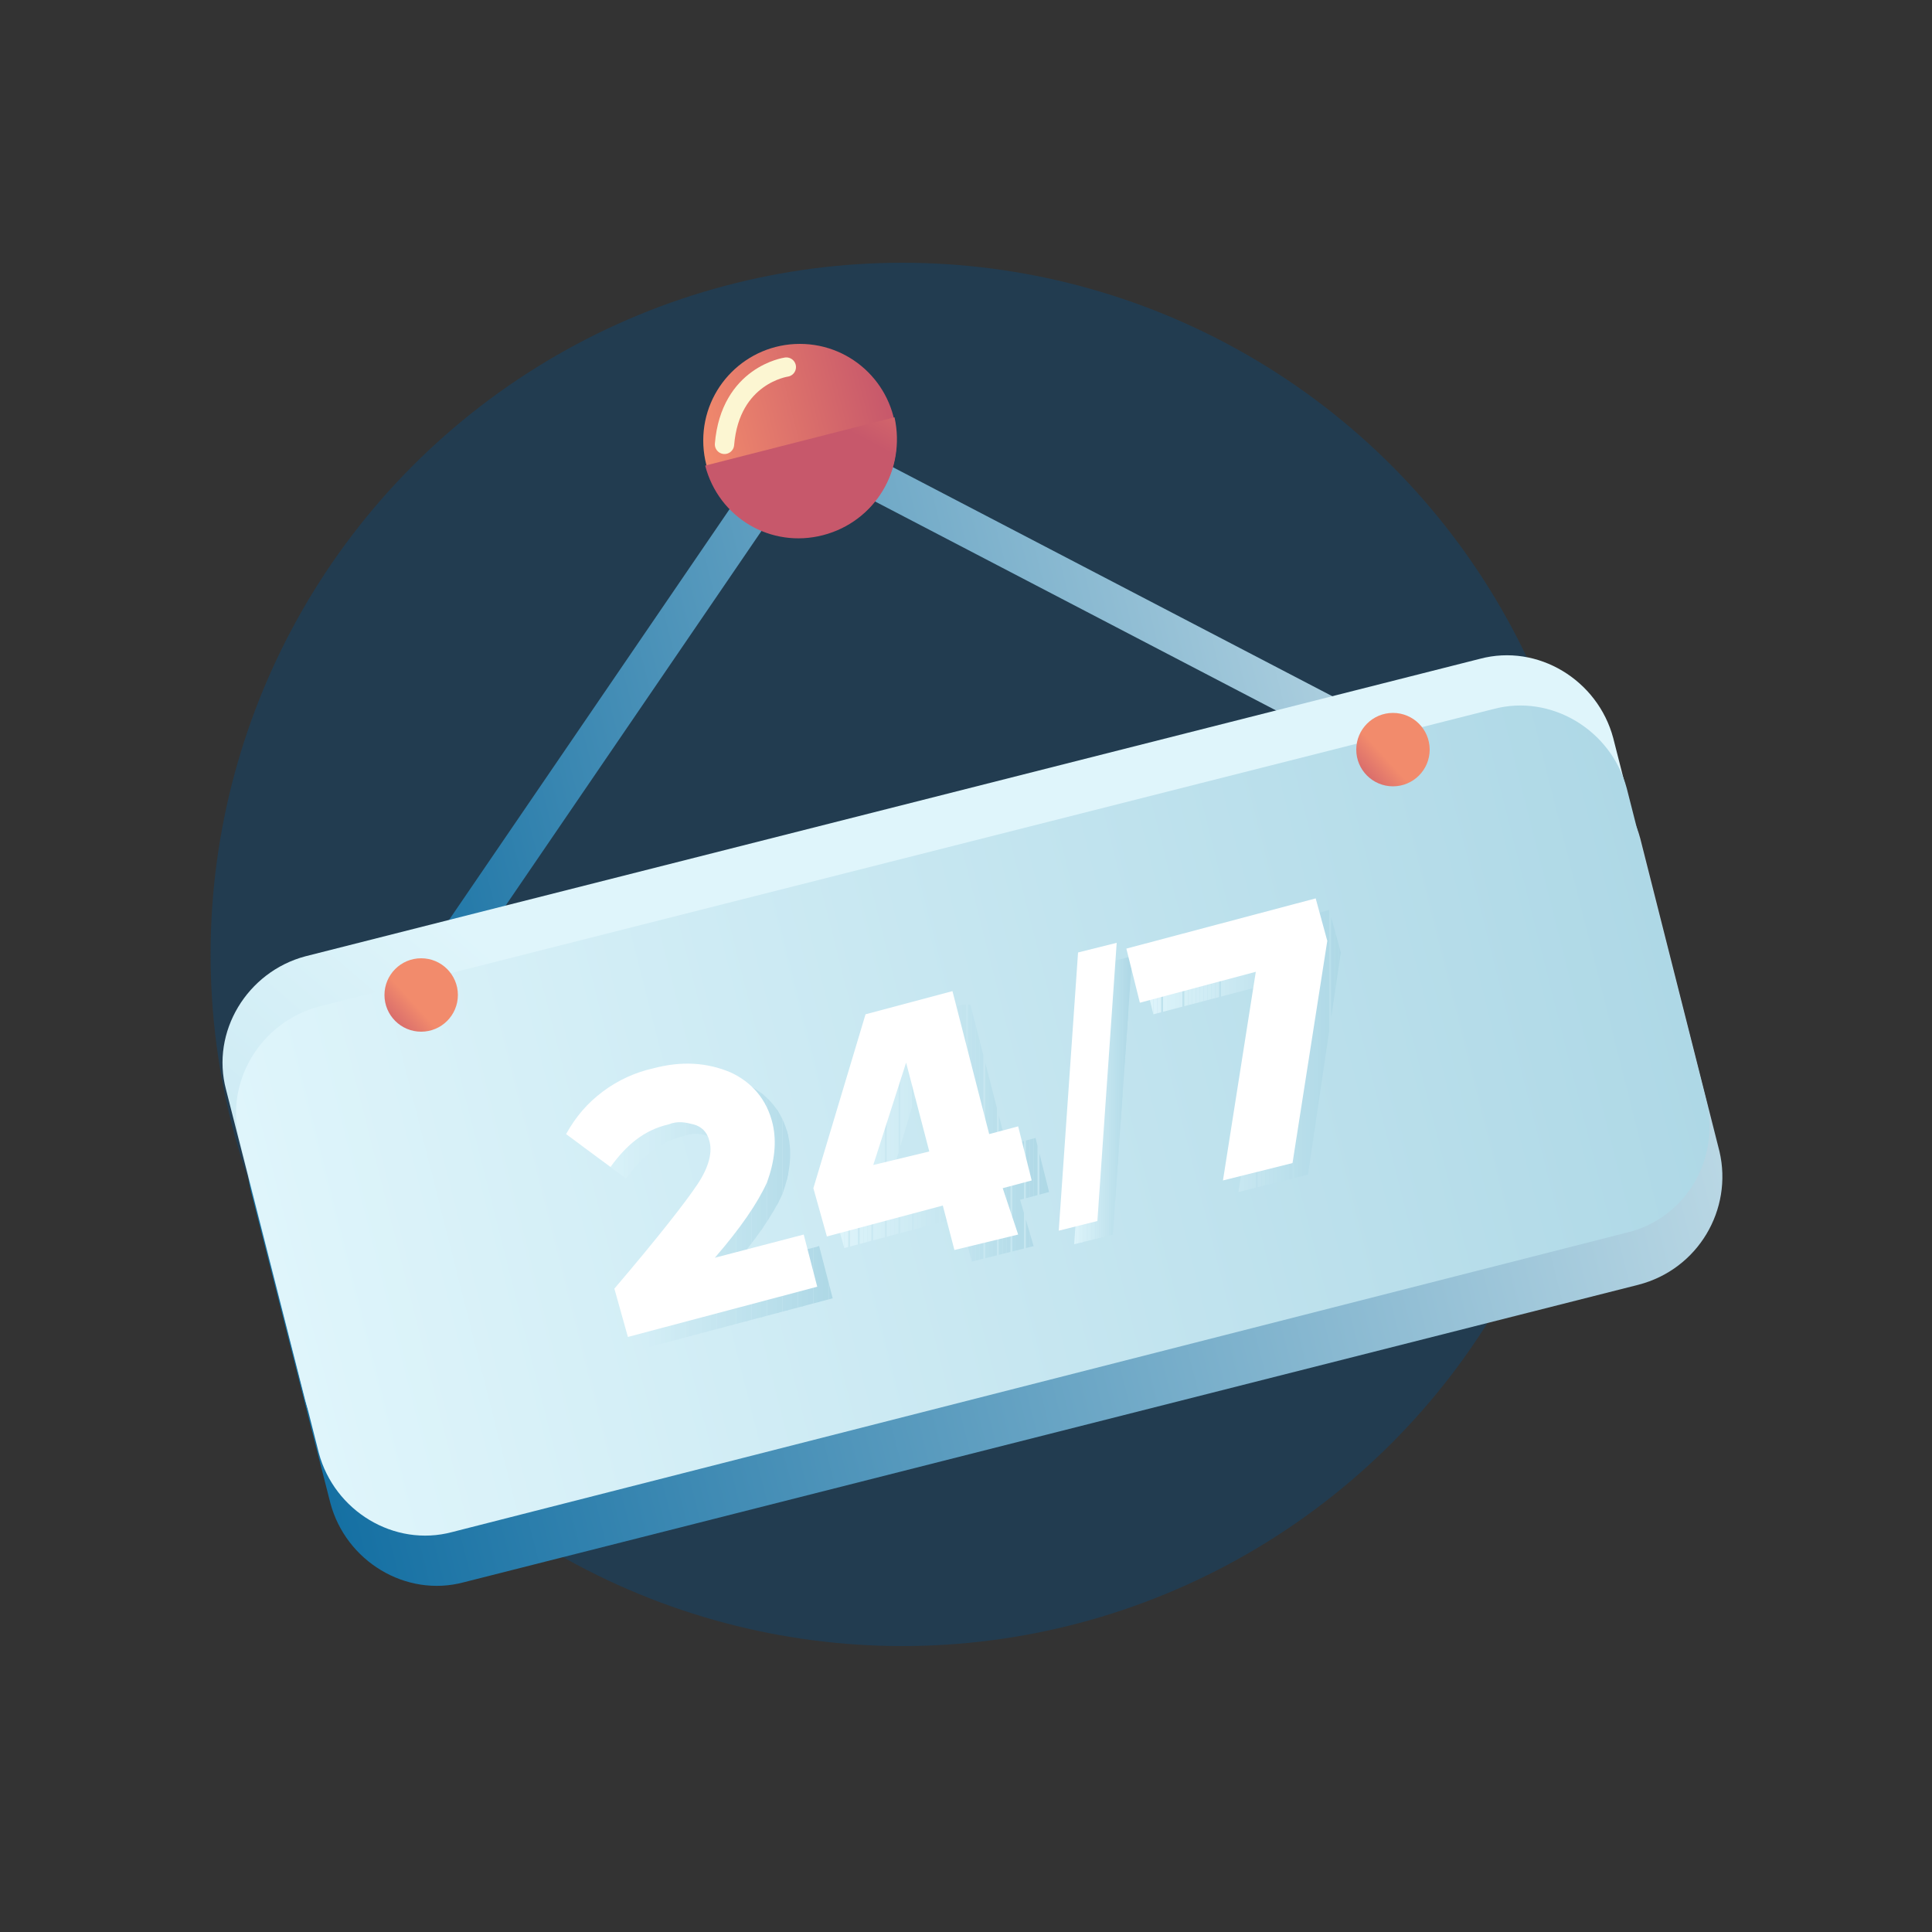 <?xml version="1.0" encoding="utf-8"?>
<!-- Generator: Adobe Illustrator 22.0.0, SVG Export Plug-In . SVG Version: 6.00 Build 0)  -->
<svg version="1.1" id="Слой_1" xmlns="http://www.w3.org/2000/svg" xmlns:xlink="http://www.w3.org/1999/xlink" x="0px" y="0px"
	 viewBox="0 0 100 100" style="enable-background:new 0 0 100 100;" xml:space="preserve">
<rect x="0" y="0" width="100" height="100" fill="#333333" stroke="none"/>
<style type="text/css">
	.st0{fill:#223C50;}
	.st1{fill:none;stroke:url(#SVGID_1_);stroke-width:2;stroke-miterlimit:10;}
	.st2{fill:url(#SVGID_2_);}
	.st3{fill:url(#SVGID_3_);}
	.st4{fill:url(#SVGID_4_);}
	.st5{fill:url(#SVGID_5_);}
	.st6{fill:url(#SVGID_6_);}
	.st7{fill:url(#SVGID_7_);}
	.st8{fill:url(#SVGID_8_);}
	.st9{fill:none;stroke:#FCF6D2;stroke-linecap:round;stroke-linejoin:round;stroke-miterlimit:10;}
	.st10{clip-path:url(#SVGID_10_);fill:#DFF5FB;}
	.st11{clip-path:url(#SVGID_10_);fill:#DEF4FB;}
	.st12{clip-path:url(#SVGID_10_);fill:#DDF4FA;}
	.st13{clip-path:url(#SVGID_10_);fill:#DCF3FA;}
	.st14{clip-path:url(#SVGID_10_);fill:#DBF2F9;}
	.st15{clip-path:url(#SVGID_10_);fill:#DAF2F9;}
	.st16{clip-path:url(#SVGID_10_);fill:#D8F1F8;}
	.st17{clip-path:url(#SVGID_10_);fill:#D7F1F8;}
	.st18{clip-path:url(#SVGID_10_);fill:#D6F0F7;}
	.st19{clip-path:url(#SVGID_10_);fill:#D5EFF7;}
	.st20{clip-path:url(#SVGID_10_);fill:#D4EFF6;}
	.st21{clip-path:url(#SVGID_10_);fill:#D3EEF6;}
	.st22{clip-path:url(#SVGID_10_);fill:#D2EDF6;}
	.st23{clip-path:url(#SVGID_10_);fill:#D1EDF5;}
	.st24{clip-path:url(#SVGID_10_);fill:#D0ECF5;}
	.st25{clip-path:url(#SVGID_10_);fill:#CFECF4;}
	.st26{clip-path:url(#SVGID_10_);fill:#CEEBF4;}
	.st27{clip-path:url(#SVGID_10_);fill:#CDEAF3;}
	.st28{clip-path:url(#SVGID_10_);fill:#CCEAF3;}
	.st29{clip-path:url(#SVGID_10_);fill:#CBE9F2;}
	.st30{clip-path:url(#SVGID_10_);fill:#CAE8F2;}
	.st31{clip-path:url(#SVGID_10_);fill:#C9E8F2;}
	.st32{clip-path:url(#SVGID_10_);fill:#C8E7F1;}
	.st33{clip-path:url(#SVGID_10_);fill:#C7E7F1;}
	.st34{clip-path:url(#SVGID_10_);fill:#C6E6F0;}
	.st35{clip-path:url(#SVGID_10_);fill:#C5E5F0;}
	.st36{clip-path:url(#SVGID_10_);fill:#C4E5EF;}
	.st37{clip-path:url(#SVGID_10_);fill:#C3E4EF;}
	.st38{clip-path:url(#SVGID_10_);fill:#C2E4EE;}
	.st39{clip-path:url(#SVGID_10_);fill:#C0E3EE;}
	.st40{clip-path:url(#SVGID_10_);fill:#BFE2EE;}
	.st41{clip-path:url(#SVGID_10_);fill:#BEE2ED;}
	.st42{clip-path:url(#SVGID_10_);fill:#BDE1ED;}
	.st43{clip-path:url(#SVGID_10_);fill:#BCE1EC;}
	.st44{clip-path:url(#SVGID_10_);fill:#BBE0EC;}
	.st45{clip-path:url(#SVGID_10_);fill:#BADFEB;}
	.st46{clip-path:url(#SVGID_10_);fill:#B9DFEB;}
	.st47{clip-path:url(#SVGID_10_);fill:#B8DEEA;}
	.st48{clip-path:url(#SVGID_10_);fill:#B7DDEA;}
	.st49{clip-path:url(#SVGID_10_);fill:#B6DDEA;}
	.st50{clip-path:url(#SVGID_10_);fill:#B5DCE9;}
	.st51{clip-path:url(#SVGID_10_);fill:#B4DCE9;}
	.st52{clip-path:url(#SVGID_10_);fill:#B3DBE8;}
	.st53{clip-path:url(#SVGID_10_);fill:#B2DAE8;}
	.st54{clip-path:url(#SVGID_10_);fill:#B1DAE7;}
	.st55{clip-path:url(#SVGID_10_);fill:#B0D9E7;}
	.st56{clip-path:url(#SVGID_10_);fill:#AFD9E6;}
	.st57{clip-path:url(#SVGID_10_);fill:#AED8E6;}
	.st58{clip-path:url(#SVGID_12_);fill:#D3EEF6;}
	.st59{clip-path:url(#SVGID_12_);fill:#D2EDF6;}
	.st60{clip-path:url(#SVGID_12_);fill:#D1EDF5;}
	.st61{clip-path:url(#SVGID_12_);fill:#D0ECF5;}
	.st62{clip-path:url(#SVGID_12_);fill:#CFECF4;}
	.st63{clip-path:url(#SVGID_12_);fill:#CEEBF4;}
	.st64{clip-path:url(#SVGID_12_);fill:#CDEAF3;}
	.st65{clip-path:url(#SVGID_12_);fill:#CCEAF3;}
	.st66{clip-path:url(#SVGID_12_);fill:#CBE9F2;}
	.st67{clip-path:url(#SVGID_12_);fill:#CAE8F2;}
	.st68{clip-path:url(#SVGID_12_);fill:#C9E8F2;}
	.st69{clip-path:url(#SVGID_12_);fill:#C8E7F1;}
	.st70{clip-path:url(#SVGID_12_);fill:#C7E7F1;}
	.st71{clip-path:url(#SVGID_12_);fill:#C6E6F0;}
	.st72{clip-path:url(#SVGID_12_);fill:#DFF5FB;}
	.st73{clip-path:url(#SVGID_12_);fill:#DEF4FB;}
	.st74{clip-path:url(#SVGID_12_);fill:#DDF4FA;}
	.st75{clip-path:url(#SVGID_12_);fill:#DCF3FA;}
	.st76{clip-path:url(#SVGID_12_);fill:#DBF2F9;}
	.st77{clip-path:url(#SVGID_12_);fill:#DAF2F9;}
	.st78{clip-path:url(#SVGID_12_);fill:#D8F1F8;}
	.st79{clip-path:url(#SVGID_12_);fill:#D7F1F8;}
	.st80{clip-path:url(#SVGID_12_);fill:#D6F0F7;}
	.st81{clip-path:url(#SVGID_12_);fill:#D5EFF7;}
	.st82{clip-path:url(#SVGID_12_);fill:#D4EFF6;}
	.st83{clip-path:url(#SVGID_12_);fill:#C5E5F0;}
	.st84{clip-path:url(#SVGID_12_);fill:#C4E5EF;}
	.st85{clip-path:url(#SVGID_12_);fill:#C3E4EF;}
	.st86{clip-path:url(#SVGID_12_);fill:#C2E4EE;}
	.st87{clip-path:url(#SVGID_12_);fill:#C0E3EE;}
	.st88{clip-path:url(#SVGID_12_);fill:#BFE2EE;}
	.st89{clip-path:url(#SVGID_12_);fill:#BEE2ED;}
	.st90{clip-path:url(#SVGID_12_);fill:#BDE1ED;}
	.st91{clip-path:url(#SVGID_12_);fill:#BCE1EC;}
	.st92{clip-path:url(#SVGID_12_);fill:#BBE0EC;}
	.st93{clip-path:url(#SVGID_12_);fill:#BADFEB;}
	.st94{clip-path:url(#SVGID_12_);fill:#B9DFEB;}
	.st95{clip-path:url(#SVGID_12_);fill:#B8DEEA;}
	.st96{clip-path:url(#SVGID_12_);fill:#B7DDEA;}
	.st97{clip-path:url(#SVGID_12_);fill:#B6DDEA;}
	.st98{clip-path:url(#SVGID_12_);fill:#B5DCE9;}
	.st99{clip-path:url(#SVGID_12_);fill:#B4DCE9;}
	.st100{clip-path:url(#SVGID_12_);fill:#B3DBE8;}
	.st101{clip-path:url(#SVGID_12_);fill:#B2DAE8;}
	.st102{clip-path:url(#SVGID_12_);fill:#B1DAE7;}
	.st103{clip-path:url(#SVGID_12_);fill:#B0D9E7;}
	.st104{clip-path:url(#SVGID_12_);fill:#AFD9E6;}
	.st105{clip-path:url(#SVGID_12_);fill:#AED8E6;}
	.st106{clip-path:url(#SVGID_14_);fill:#DFF5FB;}
	.st107{clip-path:url(#SVGID_14_);fill:#DEF4FB;}
	.st108{clip-path:url(#SVGID_14_);fill:#DDF4FA;}
	.st109{clip-path:url(#SVGID_14_);fill:#DCF3FA;}
	.st110{clip-path:url(#SVGID_14_);fill:#DBF2F9;}
	.st111{clip-path:url(#SVGID_14_);fill:#DAF2F9;}
	.st112{clip-path:url(#SVGID_14_);fill:#D8F1F8;}
	.st113{clip-path:url(#SVGID_14_);fill:#D7F1F8;}
	.st114{clip-path:url(#SVGID_14_);fill:#D6F0F7;}
	.st115{clip-path:url(#SVGID_14_);fill:#D5EFF7;}
	.st116{clip-path:url(#SVGID_14_);fill:#D4EFF6;}
	.st117{clip-path:url(#SVGID_14_);fill:#D3EEF6;}
	.st118{clip-path:url(#SVGID_14_);fill:#D2EDF6;}
	.st119{clip-path:url(#SVGID_14_);fill:#D1EDF5;}
	.st120{clip-path:url(#SVGID_14_);fill:#D0ECF5;}
	.st121{clip-path:url(#SVGID_14_);fill:#CFECF4;}
	.st122{clip-path:url(#SVGID_14_);fill:#CEEBF4;}
	.st123{clip-path:url(#SVGID_14_);fill:#CDEAF3;}
	.st124{clip-path:url(#SVGID_14_);fill:#CCEAF3;}
	.st125{clip-path:url(#SVGID_14_);fill:#CBE9F2;}
	.st126{clip-path:url(#SVGID_14_);fill:#CAE8F2;}
	.st127{clip-path:url(#SVGID_14_);fill:#C9E8F2;}
	.st128{clip-path:url(#SVGID_14_);fill:#C8E7F1;}
	.st129{clip-path:url(#SVGID_14_);fill:#C7E7F1;}
	.st130{clip-path:url(#SVGID_14_);fill:#C6E6F0;}
	.st131{clip-path:url(#SVGID_14_);fill:#C5E5F0;}
	.st132{clip-path:url(#SVGID_14_);fill:#C4E5EF;}
	.st133{clip-path:url(#SVGID_14_);fill:#C3E4EF;}
	.st134{clip-path:url(#SVGID_14_);fill:#C2E4EE;}
	.st135{clip-path:url(#SVGID_14_);fill:#C0E3EE;}
	.st136{clip-path:url(#SVGID_14_);fill:#BFE2EE;}
	.st137{clip-path:url(#SVGID_14_);fill:#BEE2ED;}
	.st138{clip-path:url(#SVGID_14_);fill:#BDE1ED;}
	.st139{clip-path:url(#SVGID_14_);fill:#BCE1EC;}
	.st140{clip-path:url(#SVGID_14_);fill:#BBE0EC;}
	.st141{clip-path:url(#SVGID_14_);fill:#BADFEB;}
	.st142{clip-path:url(#SVGID_14_);fill:#B9DFEB;}
	.st143{clip-path:url(#SVGID_14_);fill:#B8DEEA;}
	.st144{clip-path:url(#SVGID_14_);fill:#B7DDEA;}
	.st145{clip-path:url(#SVGID_14_);fill:#B6DDEA;}
	.st146{clip-path:url(#SVGID_14_);fill:#B5DCE9;}
	.st147{clip-path:url(#SVGID_14_);fill:#B4DCE9;}
	.st148{clip-path:url(#SVGID_14_);fill:#B3DBE8;}
	.st149{clip-path:url(#SVGID_14_);fill:#B2DAE8;}
	.st150{clip-path:url(#SVGID_14_);fill:#B1DAE7;}
	.st151{clip-path:url(#SVGID_14_);fill:#B0D9E7;}
	.st152{clip-path:url(#SVGID_14_);fill:#AFD9E6;}
	.st153{clip-path:url(#SVGID_14_);fill:#AED8E6;}
	.st154{clip-path:url(#SVGID_16_);fill:#DFF5FB;}
	.st155{clip-path:url(#SVGID_16_);fill:#DEF4FB;}
	.st156{clip-path:url(#SVGID_16_);fill:#DDF4FA;}
	.st157{clip-path:url(#SVGID_16_);fill:#DCF3FA;}
	.st158{clip-path:url(#SVGID_16_);fill:#DBF2F9;}
	.st159{clip-path:url(#SVGID_16_);fill:#DAF2F9;}
	.st160{clip-path:url(#SVGID_16_);fill:#D8F1F8;}
	.st161{clip-path:url(#SVGID_16_);fill:#D7F1F8;}
	.st162{clip-path:url(#SVGID_16_);fill:#D6F0F7;}
	.st163{clip-path:url(#SVGID_16_);fill:#D5EFF7;}
	.st164{clip-path:url(#SVGID_16_);fill:#D4EFF6;}
	.st165{clip-path:url(#SVGID_16_);fill:#D3EEF6;}
	.st166{clip-path:url(#SVGID_16_);fill:#D2EDF6;}
	.st167{clip-path:url(#SVGID_16_);fill:#D1EDF5;}
	.st168{clip-path:url(#SVGID_16_);fill:#D0ECF5;}
	.st169{clip-path:url(#SVGID_16_);fill:#CFECF4;}
	.st170{clip-path:url(#SVGID_16_);fill:#CEEBF4;}
	.st171{clip-path:url(#SVGID_16_);fill:#CDEAF3;}
	.st172{clip-path:url(#SVGID_16_);fill:#CCEAF3;}
	.st173{clip-path:url(#SVGID_16_);fill:#CBE9F2;}
	.st174{clip-path:url(#SVGID_16_);fill:#CAE8F2;}
	.st175{clip-path:url(#SVGID_16_);fill:#C9E8F2;}
	.st176{clip-path:url(#SVGID_16_);fill:#C8E7F1;}
	.st177{clip-path:url(#SVGID_16_);fill:#C7E7F1;}
	.st178{clip-path:url(#SVGID_16_);fill:#C6E6F0;}
	.st179{clip-path:url(#SVGID_16_);fill:#C5E5F0;}
	.st180{clip-path:url(#SVGID_16_);fill:#C4E5EF;}
	.st181{clip-path:url(#SVGID_16_);fill:#C3E4EF;}
	.st182{clip-path:url(#SVGID_16_);fill:#C2E4EE;}
	.st183{clip-path:url(#SVGID_16_);fill:#C0E3EE;}
	.st184{clip-path:url(#SVGID_16_);fill:#BFE2EE;}
	.st185{clip-path:url(#SVGID_16_);fill:#BEE2ED;}
	.st186{clip-path:url(#SVGID_16_);fill:#BDE1ED;}
	.st187{clip-path:url(#SVGID_16_);fill:#BCE1EC;}
	.st188{clip-path:url(#SVGID_16_);fill:#BBE0EC;}
	.st189{clip-path:url(#SVGID_16_);fill:#BADFEB;}
	.st190{clip-path:url(#SVGID_16_);fill:#B9DFEB;}
	.st191{clip-path:url(#SVGID_16_);fill:#B8DEEA;}
	.st192{clip-path:url(#SVGID_16_);fill:#B7DDEA;}
	.st193{clip-path:url(#SVGID_16_);fill:#B6DDEA;}
	.st194{clip-path:url(#SVGID_16_);fill:#B5DCE9;}
	.st195{clip-path:url(#SVGID_16_);fill:#B4DCE9;}
	.st196{clip-path:url(#SVGID_16_);fill:#B3DBE8;}
	.st197{clip-path:url(#SVGID_16_);fill:#B2DAE8;}
	.st198{clip-path:url(#SVGID_16_);fill:#B1DAE7;}
	.st199{clip-path:url(#SVGID_16_);fill:#B0D9E7;}
	.st200{clip-path:url(#SVGID_16_);fill:#AFD9E6;}
	.st201{clip-path:url(#SVGID_16_);fill:#AED8E6;}
	.st202{fill:#FFFFFF;}
</style>
<g>
	<circle class="st0" cx="46.7" cy="49.4" r="35.8"/>
	<g>
		
			<linearGradient id="SVGID_1_" gradientUnits="userSpaceOnUse" x1="-77.023" y1="132.648" x2="-19.854" y2="132.648" gradientTransform="matrix(0.969 -0.245 0.245 0.969 58.473 -106.641)">
			<stop  offset="0" style="stop-color:#1570A3"/>
			<stop  offset="1" style="stop-color:#B9D7E4"/>
		</linearGradient>
		<polygon class="st1" points="41.4,22.8 21.8,51.5 72.1,38.8 		"/>
		
			<linearGradient id="SVGID_2_" gradientUnits="userSpaceOnUse" x1="-85.357" y1="160.295" x2="-11.237" y2="160.295" gradientTransform="matrix(0.969 -0.245 0.245 0.969 58.473 -106.641)">
			<stop  offset="0" style="stop-color:#1570A3"/>
			<stop  offset="1" style="stop-color:#B9D7E4"/>
		</linearGradient>
		<path class="st2" d="M84.8,66.5L24,81.9c-3,0.8-6.1-1.1-6.9-4.1L13,61.7c-0.8-3,1.1-6.1,4.1-6.9L78,39.3c3-0.8,6.1,1.1,6.9,4.1
			L89,59.6C89.7,62.6,87.9,65.7,84.8,66.5z"/>
		
			<linearGradient id="SVGID_3_" gradientUnits="userSpaceOnUse" x1="-57.352" y1="161.296" x2="-93.942" y2="187.106" gradientTransform="matrix(0.969 -0.245 0.245 0.969 58.473 -106.641)">
			<stop  offset="0" style="stop-color:#DFF5FB"/>
			<stop  offset="0.25" style="stop-color:#D3EEF6"/>
			<stop  offset="1" style="stop-color:#AED8E6"/>
		</linearGradient>
		<path class="st3" d="M83.5,61.2L22.7,76.6c-3,0.8-6.1-1.1-6.9-4.1l-4.1-16.1c-0.8-3,1.1-6.1,4.1-6.9l60.8-15.4
			c3-0.8,6.1,1.1,6.9,4.1l4.1,16.1C88.4,57.4,86.6,60.5,83.5,61.2z"/>
		
			<linearGradient id="SVGID_4_" gradientUnits="userSpaceOnUse" x1="-85.357" y1="157.602" x2="-11.237" y2="157.602" gradientTransform="matrix(0.969 -0.245 0.245 0.969 58.473 -106.641)">
			<stop  offset="0" style="stop-color:#DFF5FB"/>
			<stop  offset="0.25" style="stop-color:#D3EEF6"/>
			<stop  offset="1" style="stop-color:#AED8E6"/>
		</linearGradient>
		<path class="st4" d="M84.2,63.8L23.4,79.3c-3,0.8-6.1-1.1-6.9-4.1L12.4,59c-0.8-3,1.1-6.1,4.1-6.9l60.8-15.4
			c3-0.8,6.1,1.1,6.9,4.1l4.1,16.1C89.1,60,87.2,63.1,84.2,63.8z"/>
		
			<linearGradient id="SVGID_5_" gradientUnits="userSpaceOnUse" x1="-53.403" y1="121.316" x2="-43.306" y2="121.316" gradientTransform="matrix(0.969 -0.245 0.245 0.969 58.473 -106.641)">
			<stop  offset="0" style="stop-color:#F28B6C"/>
			<stop  offset="1" style="stop-color:#C7586B"/>
		</linearGradient>
		<circle class="st5" cx="41.4" cy="22.8" r="5"/>
		
			<linearGradient id="SVGID_6_" gradientUnits="userSpaceOnUse" x1="-42.117" y1="115.431" x2="-46.779" y2="120.558" gradientTransform="matrix(0.969 -0.245 0.245 0.969 58.473 -106.641)">
			<stop  offset="0" style="stop-color:#F28B6C"/>
			<stop  offset="1" style="stop-color:#C7586B"/>
		</linearGradient>
		<path class="st6" d="M42.6,27.7c2.7-0.7,4.3-3.4,3.7-6.1l-9.8,2.5C37.2,26.8,39.9,28.4,42.6,27.7z"/>
		
			<linearGradient id="SVGID_7_" gradientUnits="userSpaceOnUse" x1="-28.508" y1="128.796" x2="-30.397" y2="130.129" gradientTransform="matrix(0.992 -0.123 0.123 0.992 33.778 -79.427)">
			<stop  offset="0" style="stop-color:#F28B6C"/>
			<stop  offset="1" style="stop-color:#C7586B"/>
		</linearGradient>
		<circle class="st7" cx="21.8" cy="51.5" r="1.9"/>
		
			<linearGradient id="SVGID_8_" gradientUnits="userSpaceOnUse" x1="22.989" y1="122.358" x2="21.1" y2="123.691" gradientTransform="matrix(0.992 -0.123 0.123 0.992 33.778 -79.427)">
			<stop  offset="0" style="stop-color:#F28B6C"/>
			<stop  offset="1" style="stop-color:#C7586B"/>
		</linearGradient>
		<circle class="st8" cx="72.1" cy="38.8" r="1.9"/>
		<path class="st9" d="M40.7,19c0,0-2.9,0.4-3.2,4"/>
	</g>
</g>
<g>
	<g>
		<g>
			<defs>
				<path id="SVGID_9_" d="M43.1,67.2l-9.8,2.6l-0.7-2.5c2.3-2.7,3.7-4.5,4.3-5.4c0.6-0.9,0.8-1.7,0.6-2.3c-0.1-0.4-0.4-0.7-0.8-0.8
					c-0.4-0.1-0.8-0.2-1.3,0c-1.3,0.3-2.2,1.1-3,2.2l-2.3-1.7c0.5-0.9,1.1-1.6,1.9-2.2s1.7-1,2.6-1.2c1.5-0.4,2.8-0.3,4,0.2
					c1.1,0.5,1.9,1.4,2.2,2.7c0.2,0.9,0.1,1.9-0.3,3c-0.5,1.1-1.4,2.4-2.7,3.9l4.6-1.2L43.1,67.2z"/>
			</defs>
			<clipPath id="SVGID_10_">
				<use xlink:href="#SVGID_9_"  style="overflow:visible;"/>
			</clipPath>
			<path class="st10" d="M30.1,55.5v14.3V55.5z"/>
			<rect x="30.1" y="55.5" class="st10" width="0.3" height="14.3"/>
			<rect x="30.4" y="55.5" class="st11" width="0.3" height="14.3"/>
			<rect x="30.7" y="55.5" class="st12" width="0.3" height="14.3"/>
			<rect x="30.9" y="55.5" class="st13" width="0.3" height="14.3"/>
			<rect x="31.2" y="55.5" class="st14" width="0.3" height="14.3"/>
			<rect x="31.5" y="55.5" class="st15" width="0.3" height="14.3"/>
			<rect x="31.7" y="55.5" class="st16" width="0.3" height="14.3"/>
			<rect x="32" y="55.5" class="st17" width="0.3" height="14.3"/>
			<rect x="32.3" y="55.5" class="st18" width="0.3" height="14.3"/>
			<rect x="32.5" y="55.5" class="st19" width="0.3" height="14.3"/>
			<rect x="32.8" y="55.5" class="st20" width="0.3" height="14.3"/>
			<rect x="33.1" y="55.5" class="st21" width="0.3" height="14.3"/>
			<rect x="33.4" y="55.5" class="st21" width="0.3" height="14.3"/>
			<rect x="33.6" y="55.5" class="st22" width="0.3" height="14.3"/>
			<rect x="33.9" y="55.5" class="st23" width="0.3" height="14.3"/>
			<rect x="34.2" y="55.5" class="st24" width="0.3" height="14.3"/>
			<rect x="34.4" y="55.5" class="st25" width="0.3" height="14.3"/>
			<rect x="34.7" y="55.5" class="st26" width="0.3" height="14.3"/>
			<rect x="34.9" y="55.5" class="st27" width="0.3" height="14.3"/>
			<rect x="35.2" y="55.5" class="st28" width="0.3" height="14.3"/>
			<rect x="35.5" y="55.5" class="st29" width="0.3" height="14.3"/>
			<rect x="35.7" y="55.5" class="st30" width="0.3" height="14.3"/>
			<rect x="36" y="55.5" class="st31" width="0.3" height="14.3"/>
			<rect x="36.3" y="55.5" class="st32" width="0.3" height="14.3"/>
			<rect x="36.5" y="55.5" class="st33" width="0.3" height="14.3"/>
			<rect x="36.8" y="55.5" class="st34" width="0.3" height="14.3"/>
			<rect x="37.1" y="55.5" class="st35" width="0.3" height="14.3"/>
			<rect x="37.3" y="55.5" class="st36" width="0.3" height="14.3"/>
			<rect x="37.6" y="55.5" class="st37" width="0.3" height="14.3"/>
			<rect x="37.8" y="55.5" class="st38" width="0.3" height="14.3"/>
			<rect x="38.1" y="55.5" class="st39" width="0.3" height="14.3"/>
			<rect x="38.4" y="55.5" class="st40" width="0.3" height="14.3"/>
			<rect x="38.6" y="55.5" class="st41" width="0.3" height="14.3"/>
			<rect x="38.9" y="55.5" class="st42" width="0.3" height="14.3"/>
			<rect x="39.2" y="55.5" class="st43" width="0.3" height="14.3"/>
			<rect x="39.4" y="55.5" class="st44" width="0.3" height="14.3"/>
			<rect x="39.7" y="55.5" class="st45" width="0.3" height="14.3"/>
			<rect x="40" y="55.5" class="st46" width="0.3" height="14.3"/>
			<rect x="40.2" y="55.5" class="st47" width="0.3" height="14.3"/>
			<rect x="40.5" y="55.5" class="st48" width="0.3" height="14.3"/>
			<rect x="40.7" y="55.5" class="st49" width="0.3" height="14.3"/>
			<rect x="41" y="55.5" class="st50" width="0.3" height="14.3"/>
			<rect x="41.3" y="55.5" class="st51" width="0.3" height="14.3"/>
			<rect x="41.5" y="55.5" class="st52" width="0.3" height="14.3"/>
			<rect x="41.8" y="55.5" class="st53" width="0.3" height="14.3"/>
			<rect x="42.1" y="55.5" class="st54" width="0.3" height="14.3"/>
			<rect x="42.3" y="55.5" class="st55" width="0.3" height="14.3"/>
			<rect x="42.6" y="55.5" class="st56" width="0.3" height="14.3"/>
			<rect x="42.9" y="55.5" class="st57" width="0.3" height="14.3"/>
			<path class="st57" d="M43.1,69.8V55.5V69.8z"/>
		</g>
	</g>
	<g>
		<g>
			<defs>
				<path id="SVGID_11_" d="M53.5,64.5l-3.2,0.8l-0.6-2.3l-6,1.6L43,62.1l2.7-9l4.5-1.2l1.9,7.4l1.5-0.4l0.7,2.8l-1.5,0.4L53.5,64.5
					z M48.9,60.2l-1.2-4.6L46.1,61L48.9,60.2z"/>
			</defs>
			<clipPath id="SVGID_12_">
				<use xlink:href="#SVGID_11_"  style="overflow:visible;"/>
			</clipPath>
			<rect x="46.1" y="55.7" class="st58" width="0" height="5.3"/>
			<rect x="46.1" y="55.7" class="st59" width="0.2" height="5.3"/>
			<rect x="46.3" y="55.7" class="st60" width="0.2" height="5.3"/>
			<rect x="46.6" y="55.7" class="st61" width="0.2" height="5.3"/>
			<rect x="46.8" y="55.7" class="st62" width="0.2" height="5.3"/>
			<rect x="47" y="55.7" class="st63" width="0.2" height="5.3"/>
			<rect x="47.3" y="55.7" class="st64" width="0.2" height="5.3"/>
			<rect x="47.5" y="55.7" class="st65" width="0.2" height="5.3"/>
			<rect x="47.7" y="55.7" class="st66" width="0.2" height="5.3"/>
			<rect x="48" y="55.7" class="st67" width="0.2" height="5.3"/>
			<rect x="48.2" y="55.7" class="st68" width="0.2" height="5.3"/>
			<rect x="48.4" y="55.7" class="st69" width="0.2" height="5.3"/>
			<rect x="48.7" y="55.7" class="st70" width="0.2" height="5.3"/>
			<rect x="48.9" y="55.7" class="st71" width="0" height="5.3"/>
			<path class="st72" d="M43,52v13.4V52z"/>
			<rect x="43" y="52" class="st72" width="0.2" height="13.4"/>
			<rect x="43.3" y="52" class="st73" width="0.2" height="13.4"/>
			<rect x="43.5" y="52" class="st74" width="0.2" height="13.4"/>
			<rect x="43.7" y="52" class="st75" width="0.2" height="13.4"/>
			<rect x="44" y="52" class="st76" width="0.2" height="13.4"/>
			<rect x="44.2" y="52" class="st77" width="0.2" height="13.4"/>
			<rect x="44.5" y="52" class="st78" width="0.2" height="13.4"/>
			<rect x="44.7" y="52" class="st79" width="0.2" height="13.4"/>
			<rect x="44.9" y="52" class="st80" width="0.2" height="13.4"/>
			<rect x="45.2" y="52" class="st81" width="0.2" height="13.4"/>
			<rect x="45.4" y="52" class="st82" width="0.2" height="13.4"/>
			<rect x="45.6" y="52" class="st58" width="0.2" height="13.4"/>
			<rect x="45.9" y="52" class="st58" width="0.2" height="13.4"/>
			<rect x="46.1" y="52" class="st59" width="0.2" height="13.4"/>
			<rect x="46.3" y="52" class="st60" width="0.2" height="13.4"/>
			<rect x="46.6" y="52" class="st61" width="0.2" height="13.4"/>
			<rect x="46.8" y="52" class="st62" width="0.2" height="13.4"/>
			<rect x="47" y="52" class="st63" width="0.2" height="13.4"/>
			<rect x="47.3" y="52" class="st64" width="0.2" height="13.4"/>
			<rect x="47.5" y="52" class="st65" width="0.2" height="13.4"/>
			<rect x="47.7" y="52" class="st66" width="0.2" height="13.4"/>
			<rect x="48" y="52" class="st67" width="0.2" height="13.4"/>
			<rect x="48.2" y="52" class="st68" width="0.2" height="13.4"/>
			<rect x="48.4" y="52" class="st69" width="0.2" height="13.4"/>
			<rect x="48.7" y="52" class="st70" width="0.2" height="13.4"/>
			<rect x="48.9" y="52" class="st71" width="0.2" height="13.4"/>
			<rect x="49.1" y="52" class="st83" width="0.2" height="13.4"/>
			<rect x="49.4" y="52" class="st84" width="0.2" height="13.4"/>
			<rect x="49.6" y="52" class="st85" width="0.2" height="13.4"/>
			<rect x="49.8" y="52" class="st86" width="0.2" height="13.4"/>
			<rect x="50.1" y="52" class="st87" width="0.2" height="13.4"/>
			<rect x="50.3" y="52" class="st88" width="0.2" height="13.4"/>
			<rect x="50.5" y="52" class="st89" width="0.2" height="13.4"/>
			<rect x="50.7" y="52" class="st90" width="0.2" height="13.4"/>
			<rect x="51" y="52" class="st91" width="0.2" height="13.4"/>
			<rect x="51.2" y="52" class="st92" width="0.2" height="13.4"/>
			<rect x="51.4" y="52" class="st93" width="0.2" height="13.4"/>
			<rect x="51.7" y="52" class="st94" width="0.2" height="13.4"/>
			<rect x="51.9" y="52" class="st95" width="0.2" height="13.4"/>
			<rect x="52.1" y="52" class="st96" width="0.2" height="13.4"/>
			<rect x="52.4" y="52" class="st97" width="0.2" height="13.4"/>
			<rect x="52.6" y="52" class="st98" width="0.2" height="13.4"/>
			<rect x="52.8" y="52" class="st99" width="0.2" height="13.4"/>
			<rect x="53.1" y="52" class="st100" width="0.2" height="13.4"/>
			<rect x="53.3" y="52" class="st101" width="0.2" height="13.4"/>
			<rect x="53.5" y="52" class="st102" width="0.2" height="13.4"/>
			<rect x="53.8" y="52" class="st103" width="0.2" height="13.4"/>
			<rect x="54" y="52" class="st104" width="0.2" height="13.4"/>
			<rect x="54.2" y="52" class="st105" width="0.2" height="13.4"/>
			<path class="st105" d="M54.5,65.4V52V65.4z"/>
		</g>
	</g>
	<g>
		<g>
			<defs>
				<path id="SVGID_13_" d="M57.6,63.9l-2,0.5l1-14.4l2-0.5L57.6,63.9z"/>
			</defs>
			<clipPath id="SVGID_14_">
				<use xlink:href="#SVGID_13_"  style="overflow:visible;"/>
			</clipPath>
			<path class="st106" d="M55.5,49.4v15V49.4z"/>
			<rect x="55.5" y="49.4" class="st106" width="0.1" height="15"/>
			<rect x="55.6" y="49.4" class="st107" width="0.1" height="15"/>
			<rect x="55.7" y="49.4" class="st108" width="0.1" height="15"/>
			<rect x="55.7" y="49.4" class="st109" width="0.1" height="15"/>
			<rect x="55.8" y="49.4" class="st110" width="0.1" height="15"/>
			<rect x="55.9" y="49.4" class="st111" width="0.1" height="15"/>
			<rect x="55.9" y="49.4" class="st112" width="0.1" height="15"/>
			<rect x="56" y="49.4" class="st113" width="0.1" height="15"/>
			<rect x="56" y="49.4" class="st114" width="0.1" height="15"/>
			<rect x="56.1" y="49.4" class="st115" width="0.1" height="15"/>
			<rect x="56.2" y="49.4" class="st116" width="0.1" height="15"/>
			<rect x="56.2" y="49.4" class="st117" width="0.1" height="15"/>
			<rect x="56.3" y="49.4" class="st117" width="0.1" height="15"/>
			<rect x="56.4" y="49.4" class="st118" width="0.1" height="15"/>
			<rect x="56.4" y="49.4" class="st119" width="0.1" height="15"/>
			<rect x="56.5" y="49.4" class="st120" width="0.1" height="15"/>
			<rect x="56.5" y="49.4" class="st121" width="0.1" height="15"/>
			<rect x="56.6" y="49.4" class="st122" width="0.1" height="15"/>
			<rect x="56.7" y="49.4" class="st123" width="0.1" height="15"/>
			<rect x="56.7" y="49.4" class="st124" width="0.1" height="15"/>
			<rect x="56.8" y="49.4" class="st125" width="0.1" height="15"/>
			<rect x="56.9" y="49.4" class="st126" width="0.1" height="15"/>
			<rect x="56.9" y="49.4" class="st127" width="0.1" height="15"/>
			<rect x="57" y="49.4" class="st128" width="0.1" height="15"/>
			<rect x="57" y="49.4" class="st129" width="0.1" height="15"/>
			<rect x="57.1" y="49.4" class="st130" width="0.1" height="15"/>
			<rect x="57.2" y="49.4" class="st131" width="0.1" height="15"/>
			<rect x="57.2" y="49.4" class="st132" width="0.1" height="15"/>
			<rect x="57.3" y="49.4" class="st133" width="0.1" height="15"/>
			<rect x="57.4" y="49.4" class="st134" width="0.1" height="15"/>
			<rect x="57.4" y="49.4" class="st135" width="0.1" height="15"/>
			<rect x="57.5" y="49.4" class="st136" width="0.1" height="15"/>
			<rect x="57.5" y="49.4" class="st137" width="0.1" height="15"/>
			<rect x="57.6" y="49.4" class="st138" width="0.1" height="15"/>
			<rect x="57.7" y="49.4" class="st139" width="0.1" height="15"/>
			<rect x="57.7" y="49.4" class="st140" width="0.1" height="15"/>
			<rect x="57.8" y="49.4" class="st141" width="0.1" height="15"/>
			<rect x="57.8" y="49.4" class="st142" width="0.1" height="15"/>
			<rect x="57.9" y="49.4" class="st143" width="0.1" height="15"/>
			<rect x="58" y="49.4" class="st144" width="0.1" height="15"/>
			<rect x="58" y="49.4" class="st145" width="0.1" height="15"/>
			<rect x="58.1" y="49.4" class="st146" width="0.1" height="15"/>
			<rect x="58.2" y="49.4" class="st147" width="0.1" height="15"/>
			<rect x="58.2" y="49.4" class="st148" width="0.1" height="15"/>
			<rect x="58.3" y="49.4" class="st149" width="0.1" height="15"/>
			<rect x="58.3" y="49.4" class="st150" width="0.1" height="15"/>
			<rect x="58.4" y="49.4" class="st151" width="0.1" height="15"/>
			<rect x="58.5" y="49.4" class="st152" width="0.1" height="15"/>
			<rect x="58.5" y="49.4" class="st153" width="0.1" height="15"/>
			<path class="st153" d="M58.6,64.4v-15V64.4z"/>
		</g>
	</g>
	<g>
		<g>
			<defs>
				<path id="SVGID_15_" d="M67.7,60.8l-3.6,0.9l1.7-10.8l-6.1,1.6l-0.7-2.8l9.8-2.6l0.6,2.2L67.7,60.8z"/>
			</defs>
			<clipPath id="SVGID_16_">
				<use xlink:href="#SVGID_15_"  style="overflow:visible;"/>
			</clipPath>
			<path class="st154" d="M59.1,47.1v14.6V47.1z"/>
			<rect x="59.1" y="47.1" class="st154" width="0.2" height="14.6"/>
			<rect x="59.3" y="47.1" class="st155" width="0.2" height="14.6"/>
			<rect x="59.5" y="47.1" class="st156" width="0.2" height="14.6"/>
			<rect x="59.7" y="47.1" class="st157" width="0.2" height="14.6"/>
			<rect x="59.9" y="47.1" class="st158" width="0.2" height="14.6"/>
			<rect x="60.2" y="47.1" class="st159" width="0.2" height="14.6"/>
			<rect x="60.4" y="47.1" class="st160" width="0.2" height="14.6"/>
			<rect x="60.6" y="47.1" class="st161" width="0.2" height="14.6"/>
			<rect x="60.8" y="47.1" class="st162" width="0.2" height="14.6"/>
			<rect x="61" y="47.1" class="st163" width="0.2" height="14.6"/>
			<rect x="61.3" y="47.1" class="st164" width="0.2" height="14.6"/>
			<rect x="61.5" y="47.1" class="st165" width="0.2" height="14.6"/>
			<rect x="61.7" y="47.1" class="st165" width="0.2" height="14.6"/>
			<rect x="61.9" y="47.1" class="st166" width="0.2" height="14.6"/>
			<rect x="62.1" y="47.1" class="st167" width="0.2" height="14.6"/>
			<rect x="62.3" y="47.1" class="st168" width="0.2" height="14.6"/>
			<rect x="62.5" y="47.1" class="st169" width="0.2" height="14.6"/>
			<rect x="62.7" y="47.1" class="st170" width="0.2" height="14.6"/>
			<rect x="62.9" y="47.1" class="st171" width="0.2" height="14.6"/>
			<rect x="63.2" y="47.1" class="st172" width="0.2" height="14.6"/>
			<rect x="63.4" y="47.1" class="st173" width="0.2" height="14.6"/>
			<rect x="63.6" y="47.1" class="st174" width="0.2" height="14.6"/>
			<rect x="63.8" y="47.1" class="st175" width="0.2" height="14.6"/>
			<rect x="64" y="47.1" class="st176" width="0.2" height="14.6"/>
			<rect x="64.2" y="47.1" class="st177" width="0.2" height="14.6"/>
			<rect x="64.4" y="47.1" class="st178" width="0.2" height="14.6"/>
			<rect x="64.6" y="47.1" class="st179" width="0.2" height="14.6"/>
			<rect x="64.8" y="47.1" class="st180" width="0.2" height="14.6"/>
			<rect x="65.1" y="47.1" class="st181" width="0.2" height="14.6"/>
			<rect x="65.3" y="47.1" class="st182" width="0.2" height="14.6"/>
			<rect x="65.5" y="47.1" class="st183" width="0.2" height="14.6"/>
			<rect x="65.7" y="47.1" class="st184" width="0.2" height="14.6"/>
			<rect x="65.9" y="47.1" class="st185" width="0.2" height="14.6"/>
			<rect x="66.1" y="47.1" class="st186" width="0.2" height="14.6"/>
			<rect x="66.3" y="47.1" class="st187" width="0.2" height="14.6"/>
			<rect x="66.5" y="47.1" class="st188" width="0.2" height="14.6"/>
			<rect x="66.7" y="47.1" class="st189" width="0.2" height="14.6"/>
			<rect x="67" y="47.1" class="st190" width="0.2" height="14.6"/>
			<rect x="67.2" y="47.1" class="st191" width="0.2" height="14.6"/>
			<rect x="67.4" y="47.1" class="st192" width="0.2" height="14.6"/>
			<rect x="67.6" y="47.1" class="st193" width="0.2" height="14.6"/>
			<rect x="67.8" y="47.1" class="st194" width="0.2" height="14.6"/>
			<rect x="68" y="47.1" class="st195" width="0.2" height="14.6"/>
			<rect x="68.2" y="47.1" class="st196" width="0.2" height="14.6"/>
			<rect x="68.4" y="47.1" class="st197" width="0.2" height="14.6"/>
			<rect x="68.6" y="47.1" class="st198" width="0.2" height="14.6"/>
			<rect x="68.9" y="47.1" class="st199" width="0.2" height="14.6"/>
			<rect x="69.1" y="47.1" class="st200" width="0.2" height="14.6"/>
			<rect x="69.3" y="47.1" class="st201" width="0.2" height="14.6"/>
			<path class="st201" d="M69.5,61.8V47.1V61.8z"/>
		</g>
	</g>
</g>
<g>
	<path class="st202" d="M42.3,66.6l-9.8,2.6l-0.7-2.5c2.3-2.7,3.7-4.5,4.3-5.4c0.6-0.9,0.8-1.7,0.6-2.3c-0.1-0.4-0.4-0.7-0.8-0.8
		c-0.4-0.1-0.8-0.2-1.3,0c-1.3,0.3-2.2,1.1-3,2.2l-2.3-1.7c0.5-0.9,1.1-1.6,1.9-2.2s1.7-1,2.6-1.2c1.5-0.4,2.8-0.3,4,0.2
		c1.1,0.5,1.9,1.4,2.2,2.7c0.2,0.9,0.1,1.9-0.3,3c-0.5,1.1-1.4,2.4-2.7,3.9l4.6-1.2L42.3,66.6z"/>
	<path class="st202" d="M52.7,63.9l-3.3,0.8l-0.6-2.3l-6,1.6l-0.7-2.5l2.7-9l4.5-1.2l1.9,7.4l1.5-0.4l0.7,2.8l-1.5,0.4L52.7,63.9z
		 M48.1,59.6L46.9,55l-1.7,5.3L48.1,59.6z"/>
	<path class="st202" d="M56.8,63.2l-2,0.5l1-14.4l2-0.5L56.8,63.2z"/>
	<path class="st202" d="M66.9,60.2l-3.6,0.9l1.7-10.8L59,51.9l-0.7-2.8l9.8-2.6l0.6,2.2L66.9,60.2z"/>
</g>
</svg>
